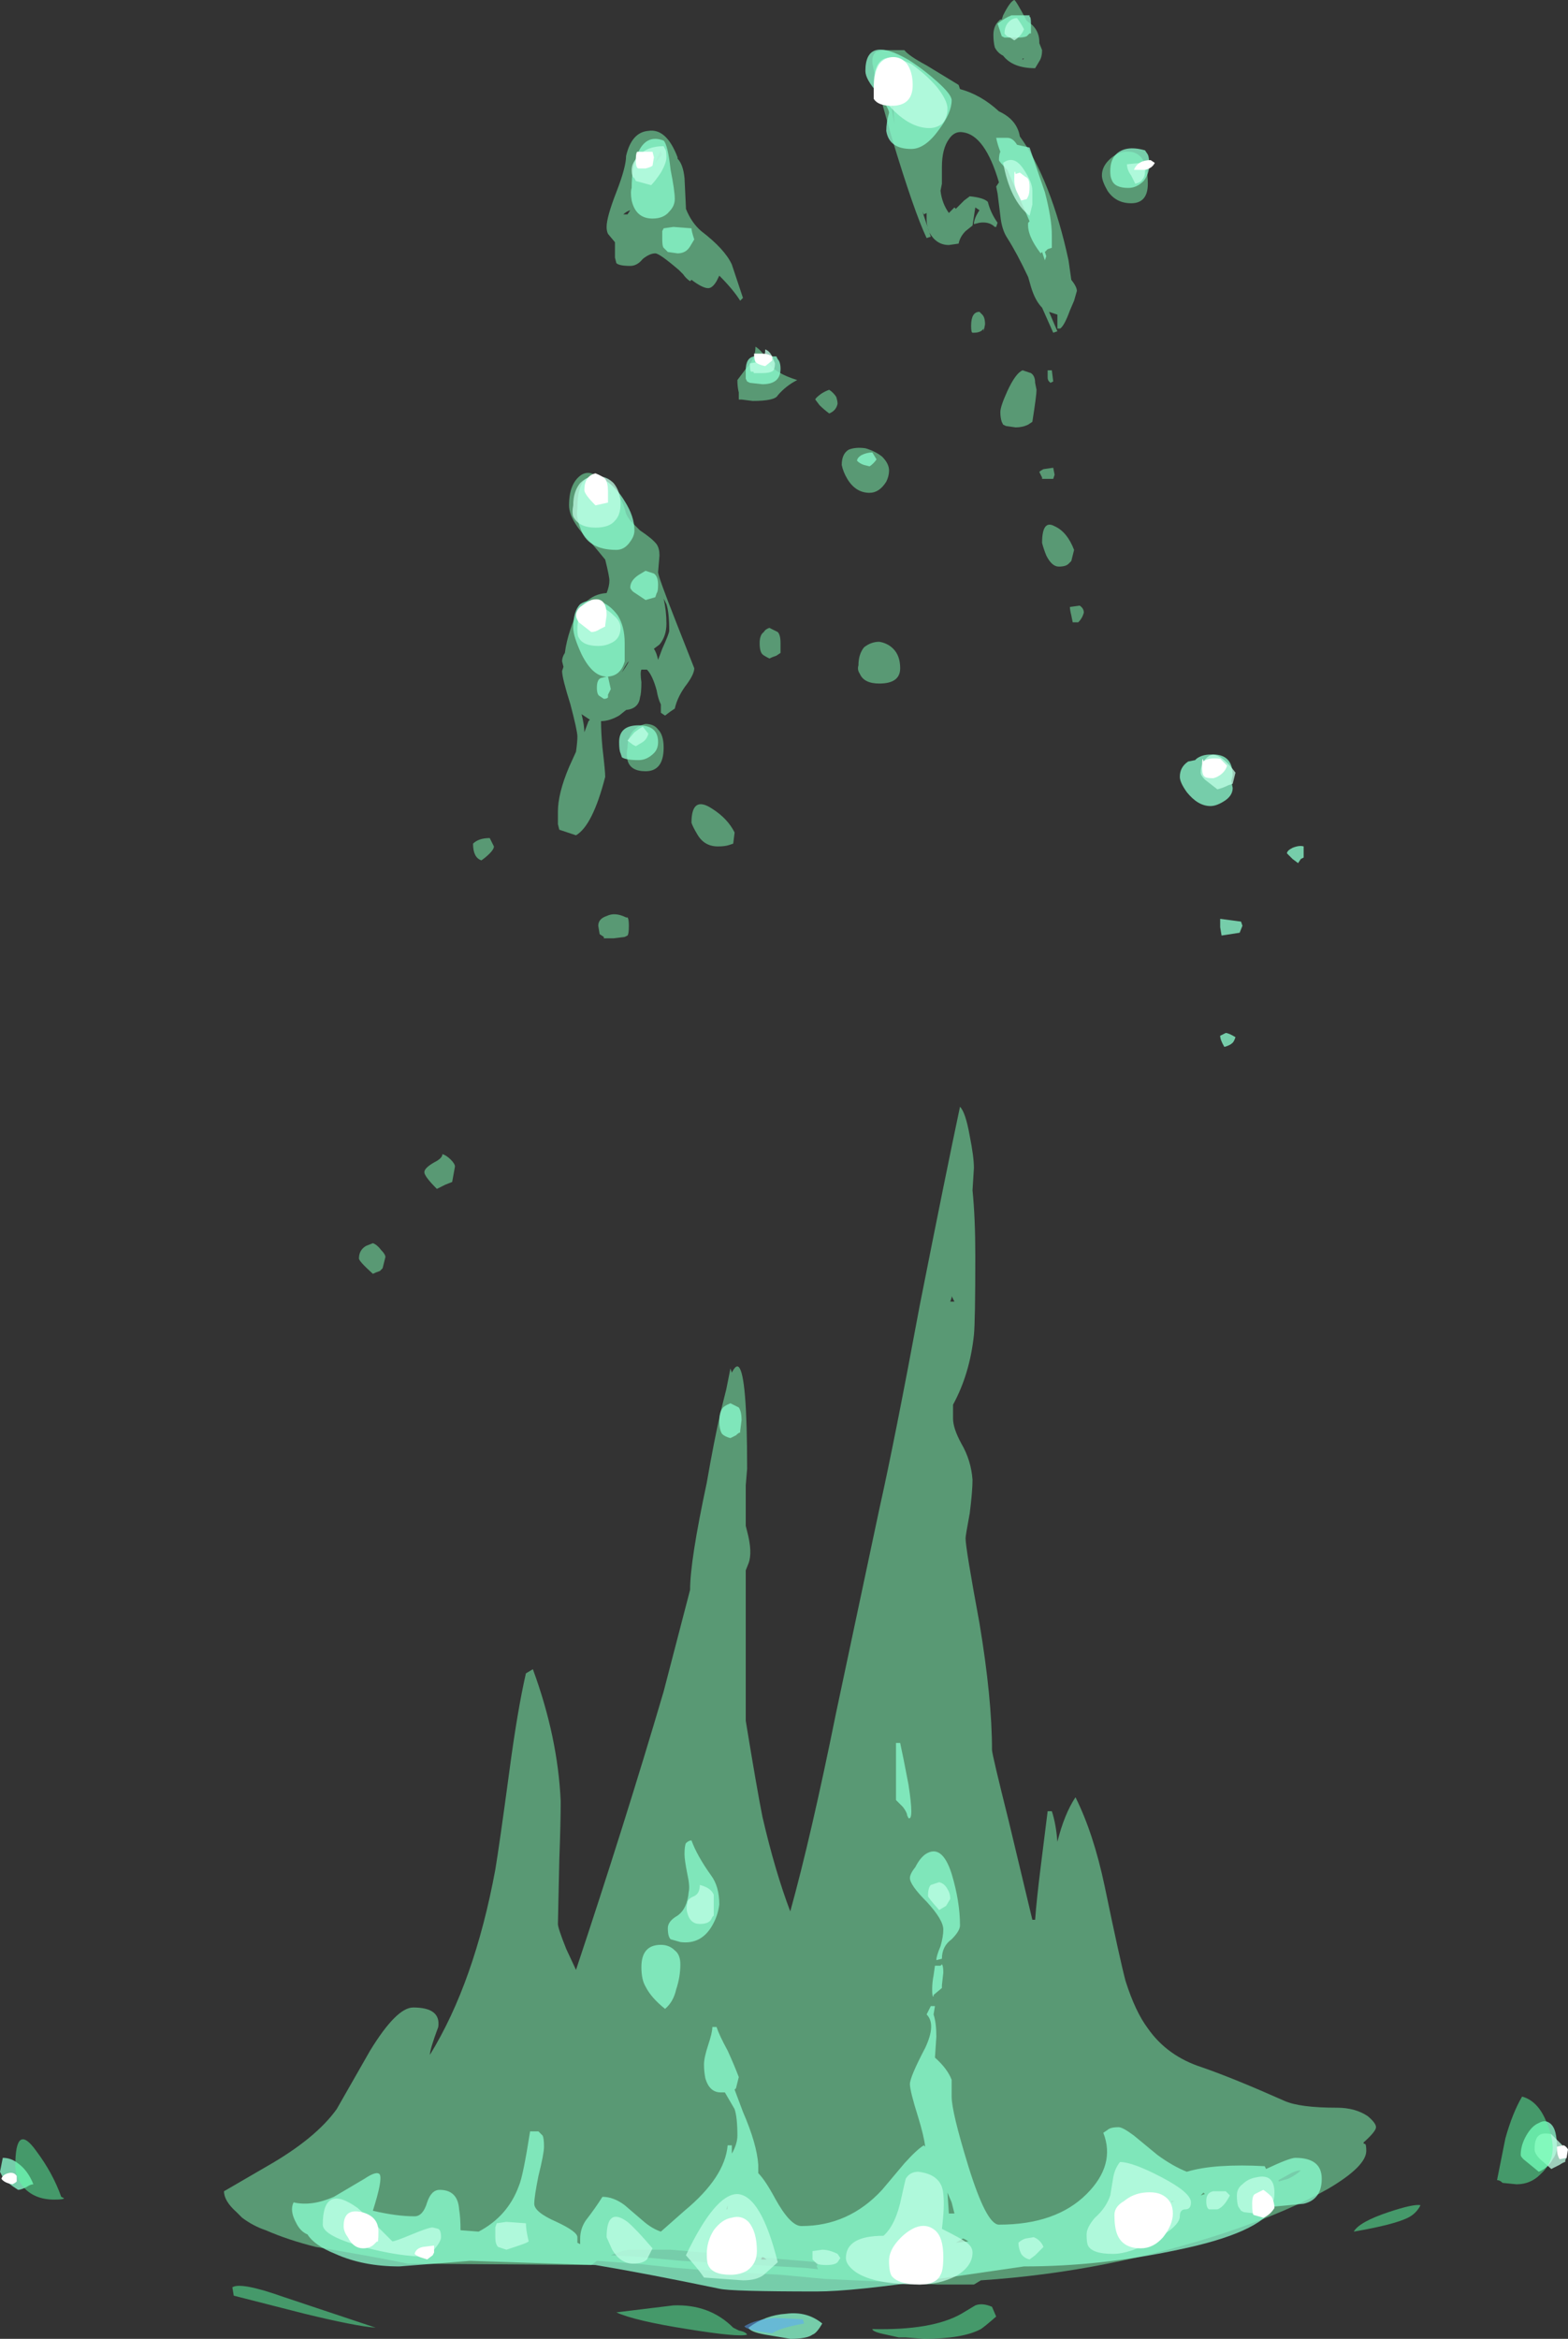 <?xml version="1.0" encoding="UTF-8" standalone="no"?>
<svg xmlns:ffdec="https://www.free-decompiler.com/flash" xmlns:xlink="http://www.w3.org/1999/xlink" ffdec:objectType="shape" height="84.0px" width="56.35px" xmlns="http://www.w3.org/2000/svg">
  <rect width="100%" height="100%" fill="#333333" stroke="none"/>
  <g transform="matrix(1.0, 0.0, 0.0, 1.0, 22.85, 76.4)">
    <path d="M14.5 -74.85 L14.6 -74.6 Q14.6 -74.35 14.5 -74.2 L14.35 -73.95 Q13.55 -73.95 13.2 -74.4 13.0 -74.5 12.9 -74.7 12.85 -74.9 12.85 -75.15 12.85 -75.5 13.1 -75.7 L13.15 -75.7 13.2 -75.85 Q13.45 -76.35 13.6 -76.4 13.65 -76.4 14.05 -75.65 L14.25 -75.5 Q14.5 -75.25 14.5 -74.9 L14.5 -74.85 M13.9 -74.3 L13.9 -74.25 13.95 -74.3 13.9 -74.3 M11.65 -73.2 Q12.4 -73.0 13.05 -72.4 13.7 -72.1 13.8 -71.5 14.35 -70.75 14.8 -69.6 15.25 -68.45 15.55 -67.05 L15.65 -66.35 Q15.85 -66.1 15.85 -65.95 L15.75 -65.6 15.6 -65.25 Q15.4 -64.7 15.25 -64.6 L15.15 -64.6 15.15 -65.1 14.85 -65.2 15.15 -64.5 15.0 -64.45 14.6 -65.35 Q14.35 -65.6 14.2 -66.1 L14.1 -66.45 Q13.7 -67.3 13.35 -67.85 13.15 -68.15 13.1 -68.65 L13.0 -69.45 12.95 -69.7 13.05 -69.85 Q12.55 -71.55 11.75 -71.65 11.45 -71.7 11.25 -71.4 11.0 -71.05 11.0 -70.4 L11.0 -69.8 10.95 -69.55 Q11.0 -69.1 11.25 -68.75 L11.45 -68.95 11.5 -68.9 11.8 -69.2 12.0 -69.35 Q12.5 -69.3 12.65 -69.15 12.75 -68.75 13.0 -68.4 L12.95 -68.25 12.9 -68.25 Q12.7 -68.45 12.35 -68.4 L12.15 -68.35 Q12.15 -68.55 12.35 -68.85 L12.2 -68.95 12.1 -68.3 11.85 -68.1 Q11.65 -67.9 11.6 -67.65 L11.25 -67.6 Q10.8 -67.6 10.55 -68.05 10.45 -68.3 10.45 -68.5 L10.45 -68.75 10.35 -68.7 10.3 -68.8 10.6 -67.9 10.45 -67.85 Q10.0 -68.8 9.2 -71.45 8.5 -73.9 8.5 -74.2 8.5 -74.45 8.65 -74.55 L8.9 -74.6 9.65 -74.6 Q9.8 -74.4 10.45 -74.05 L11.6 -73.35 11.65 -73.2 M1.5 -70.7 Q1.7 -70.5 1.75 -70.0 L1.8 -68.95 1.8 -68.9 Q2.0 -68.4 2.35 -68.1 3.2 -67.45 3.45 -66.9 L3.85 -65.7 3.75 -65.6 Q3.5 -66.0 3.0 -66.5 L2.9 -66.3 Q2.75 -66.05 2.6 -66.05 2.4 -66.05 2.0 -66.35 L1.95 -66.3 Q1.8 -66.4 1.7 -66.55 L1.55 -66.7 Q0.85 -67.3 0.7 -67.3 0.5 -67.3 0.25 -67.1 0.05 -66.85 -0.2 -66.85 -0.6 -66.85 -0.7 -66.95 L-0.75 -67.15 -0.75 -67.7 -1.0 -68.0 Q-1.05 -68.1 -1.05 -68.25 -1.05 -68.6 -0.7 -69.5 -0.35 -70.4 -0.35 -70.8 -0.15 -71.65 0.45 -71.7 1.1 -71.8 1.5 -70.75 L1.5 -70.7 M0.9 -71.0 L0.8 -70.8 Q0.75 -70.7 0.7 -70.55 L0.95 -70.85 Q0.9 -70.9 0.9 -71.0 M9.25 -73.2 L9.2 -73.05 Q9.2 -72.9 9.2 -72.65 9.2 -72.4 9.3 -71.95 9.25 -72.3 9.25 -72.7 L9.25 -73.2 M4.2 -62.0 L3.8 -62.05 3.7 -62.05 3.7 -62.3 Q3.65 -62.5 3.65 -62.75 L3.95 -63.15 Q4.3 -63.5 4.3 -63.95 4.55 -63.8 4.8 -63.35 5.0 -63.0 5.8 -62.75 5.4 -62.55 5.1 -62.2 5.0 -62.0 4.2 -62.0 M0.75 -56.85 Q0.85 -56.7 0.85 -56.45 L0.8 -55.85 Q0.8 -55.7 1.45 -54.05 L2.1 -52.4 Q2.1 -52.2 1.85 -51.85 1.5 -51.4 1.4 -50.95 L1.25 -50.85 1.05 -50.7 0.9 -50.8 0.9 -51.1 Q0.8 -51.3 0.75 -51.6 0.6 -52.15 0.4 -52.35 L0.2 -52.35 Q0.15 -52.25 0.2 -51.9 0.2 -51.5 0.15 -51.35 0.1 -50.95 -0.35 -50.9 L-0.6 -50.7 Q-0.95 -50.5 -1.25 -50.5 -1.25 -50.1 -1.2 -49.55 -1.1 -48.7 -1.1 -48.5 -1.55 -46.75 -2.15 -46.4 L-2.75 -46.6 -2.8 -46.8 -2.8 -47.25 Q-2.8 -47.9 -2.4 -48.85 L-2.15 -49.4 Q-2.1 -49.75 -2.1 -49.95 -2.1 -50.15 -2.35 -51.1 -2.65 -52.05 -2.65 -52.3 L-2.6 -52.45 -2.65 -52.65 Q-2.65 -52.8 -2.55 -52.95 -2.5 -53.35 -2.35 -53.8 -1.95 -55.05 -1.05 -55.1 -0.95 -55.35 -0.95 -55.55 -0.95 -55.7 -1.1 -56.3 -1.3 -56.55 -1.6 -56.9 -2.4 -57.7 -2.4 -58.25 -2.4 -59.05 -1.95 -59.35 -1.6 -59.55 -1.25 -59.15 -1.1 -59.2 -0.85 -58.95 -0.5 -58.55 -0.35 -57.95 L-0.3 -57.85 -0.2 -57.7 0.15 -57.35 Q0.6 -57.05 0.75 -56.85 M8.25 -60.3 Q8.6 -60.2 8.85 -60.0 9.1 -59.75 9.1 -59.5 9.1 -59.3 9.0 -59.1 8.75 -58.7 8.4 -58.7 7.9 -58.7 7.6 -59.2 7.45 -59.45 7.4 -59.7 7.4 -60.1 7.65 -60.25 7.9 -60.35 8.25 -60.3 M7.2 -62.15 Q7.25 -62.0 7.25 -61.9 7.2 -61.65 6.95 -61.55 6.75 -61.7 6.6 -61.85 L6.45 -62.05 Q6.45 -62.1 6.65 -62.25 6.8 -62.35 6.95 -62.4 7.1 -62.3 7.2 -62.15 M17.8 -69.1 Q17.25 -69.1 16.95 -69.55 16.75 -69.9 16.75 -70.1 16.75 -70.4 17.0 -70.65 17.25 -70.9 17.55 -70.95 18.4 -71.05 18.4 -69.8 18.4 -69.1 17.8 -69.1 M12.35 -65.2 L12.45 -65.1 Q12.55 -65.0 12.55 -64.75 L12.5 -64.5 12.5 -64.6 Q12.4 -64.45 12.15 -64.45 L12.1 -64.45 Q12.05 -64.45 12.05 -64.7 12.05 -65.2 12.35 -65.2 M14.95 -63.1 L15.0 -62.7 14.9 -62.65 14.85 -62.7 Q14.8 -62.75 14.8 -62.85 L14.8 -63.1 14.95 -63.1 M14.35 -62.65 L14.4 -62.4 Q14.4 -62.2 14.25 -61.25 L14.1 -61.15 Q13.9 -61.05 13.65 -61.05 L13.3 -61.1 13.2 -61.15 13.15 -61.25 Q13.1 -61.4 13.1 -61.6 13.1 -61.8 13.35 -62.35 13.65 -63.0 13.9 -63.1 L14.2 -63.0 Q14.35 -62.9 14.35 -62.65 M15.0 -59.2 L14.6 -59.2 14.6 -59.25 14.5 -59.45 Q14.55 -59.5 14.65 -59.55 L15.0 -59.6 15.05 -59.35 15.0 -59.2 M15.75 -56.65 L15.65 -56.25 15.55 -56.15 Q15.45 -56.05 15.2 -56.05 14.95 -56.05 14.75 -56.45 14.65 -56.7 14.6 -56.9 14.6 -57.75 15.05 -57.5 15.5 -57.3 15.75 -56.65 M15.65 -54.3 Q15.6 -54.5 15.6 -54.6 L15.95 -54.65 Q16.1 -54.55 16.1 -54.4 16.05 -54.2 15.9 -54.05 L15.7 -54.05 15.65 -54.3 M8.75 -51.85 Q8.2 -51.85 8.05 -52.2 7.95 -52.35 8.0 -52.5 8.0 -52.9 8.2 -53.15 8.45 -53.35 8.75 -53.35 9.05 -53.3 9.25 -53.1 9.5 -52.85 9.5 -52.4 9.5 -51.85 8.75 -51.85 M4.6 -53.7 Q4.65 -53.8 4.8 -53.85 L5.1 -53.7 Q5.2 -53.6 5.2 -53.3 L5.2 -52.95 5.05 -52.85 Q4.9 -52.8 4.8 -52.75 4.6 -52.85 4.55 -52.9 4.45 -53.0 4.45 -53.3 4.45 -53.6 4.6 -53.7 M0.85 -53.25 L0.65 -53.1 Q0.75 -52.95 0.8 -52.7 L0.95 -53.1 Q1.2 -53.65 1.2 -53.75 1.2 -54.4 1.1 -54.7 L1.0 -54.9 Q1.1 -54.45 1.1 -54.0 1.1 -53.55 0.85 -53.25 M0.8 -50.2 Q1.0 -50.0 1.0 -49.55 1.0 -48.7 0.35 -48.7 -0.2 -48.7 -0.3 -49.1 -0.35 -49.3 -0.3 -49.55 -0.3 -49.9 -0.1 -50.15 0.1 -50.35 0.35 -50.4 0.65 -50.4 0.8 -50.2 M3.5 -46.1 L3.35 -46.05 Q3.2 -46.0 2.95 -46.0 2.45 -46.0 2.2 -46.45 2.05 -46.7 2.0 -46.85 2.0 -47.85 2.75 -47.35 3.3 -47.0 3.55 -46.5 L3.5 -46.1 M11.35 -29.85 L11.35 -29.8 11.3 -29.65 11.45 -29.65 11.35 -29.85 M12.0 -35.6 Q12.15 -34.85 12.15 -34.45 L12.1 -33.65 Q12.2 -32.65 12.2 -31.3 12.2 -28.95 12.15 -28.45 12.0 -27.05 11.4 -25.95 L11.4 -25.45 Q11.4 -25.1 11.7 -24.55 12.05 -23.95 12.1 -23.25 12.1 -22.85 12.0 -22.05 11.85 -21.25 11.85 -21.15 11.85 -20.8 12.35 -18.1 12.8 -15.4 12.8 -13.55 12.8 -13.4 13.4 -11.0 L14.25 -7.45 14.35 -7.45 Q14.4 -8.15 14.55 -9.35 L14.8 -11.35 14.95 -11.35 Q15.1 -10.9 15.15 -10.25 15.4 -11.25 15.8 -11.85 16.45 -10.55 16.85 -8.65 17.4 -6.0 17.6 -5.25 17.95 -4.15 18.4 -3.55 19.1 -2.55 20.35 -2.15 21.5 -1.75 23.3 -0.95 23.85 -0.7 25.2 -0.7 25.85 -0.7 26.3 -0.4 26.6 -0.15 26.6 0.0 26.6 0.15 26.15 0.55 26.15 0.6 26.2 0.6 26.25 0.6 26.25 0.85 26.25 1.4 24.9 2.2 23.5 3.0 21.3 3.75 16.95 5.2 12.4 5.5 L12.15 5.65 10.85 5.65 9.7 5.6 8.95 5.55 6.8 5.45 5.2 5.3 3.3 5.2 1.4 5.05 0.0 4.9 -1.4 4.8 -1.6 4.95 -8.2 4.9 Q-9.4 4.65 -11.5 4.3 -12.5 4.05 -13.3 3.7 -13.75 3.55 -14.15 3.25 L-14.35 3.05 Q-14.8 2.65 -14.8 2.3 L-13.25 1.4 Q-11.5 0.4 -10.75 -0.65 L-9.55 -2.75 Q-8.6 -4.3 -8.0 -4.3 -7.0 -4.3 -7.1 -3.6 -7.4 -2.8 -7.4 -2.6 -5.8 -5.2 -5.05 -9.25 -4.9 -10.15 -4.55 -12.75 -4.25 -15.0 -3.95 -16.3 L-3.7 -16.45 Q-2.8 -14.0 -2.7 -11.7 -2.7 -10.95 -2.75 -9.6 L-2.8 -7.3 Q-2.8 -7.15 -2.5 -6.4 L-2.15 -5.65 Q-0.4 -10.9 1.0 -15.65 L1.95 -19.3 Q1.95 -20.35 2.55 -23.15 2.8 -24.6 3.05 -25.7 L3.25 -26.5 3.4 -27.25 3.45 -27.1 Q3.6 -27.4 3.7 -27.3 4.0 -27.0 4.0 -23.65 L3.95 -23.05 3.95 -21.6 4.0 -21.4 Q4.2 -20.65 4.05 -20.25 L3.95 -20.0 3.95 -14.6 Q4.35 -12.15 4.55 -11.15 5.0 -9.2 5.55 -7.75 6.3 -10.45 7.2 -14.9 L8.75 -22.2 Q9.3 -24.65 10.2 -29.5 11.15 -34.3 11.65 -36.65 11.85 -36.45 12.0 -35.6 M23.55 1.65 L23.1 1.9 23.1 1.95 23.45 1.85 Q23.75 1.7 23.9 1.55 23.75 1.55 23.55 1.65 M6.5 5.0 L6.55 4.85 1.25 4.4 -0.25 4.4 Q-0.55 4.45 -0.9 4.6 L0.05 4.65 1.65 4.8 6.05 5.05 6.55 5.1 6.5 5.0 M-0.2 -68.85 Q-0.35 -68.8 -0.45 -68.7 L-0.3 -68.7 -0.2 -68.85 M-0.7 -67.8 L-0.7 -67.8 M-1.1 -58.4 L-1.1 -58.4 M-0.9 -58.35 L-0.9 -58.35 M-0.9 -58.7 L-0.95 -58.7 -0.9 -58.65 -0.9 -58.7 M-1.2 -54.8 L-1.25 -54.8 -1.3 -54.65 -1.2 -54.8 M-0.3 -52.6 Q-0.4 -52.45 -0.5 -52.25 -0.35 -52.45 -0.25 -52.65 L-0.3 -52.6 M-1.95 -50.75 Q-1.85 -50.35 -1.85 -50.1 L-1.7 -50.5 -1.65 -50.55 -1.95 -50.75 M-5.1 -46.0 Q-5.1 -45.9 -5.25 -45.75 -5.4 -45.6 -5.55 -45.5 -5.85 -45.6 -5.85 -46.1 -5.65 -46.3 -5.25 -46.3 L-5.1 -46.0 M-0.3 -43.45 Q-0.25 -43.4 -0.25 -43.15 -0.25 -42.85 -0.3 -42.8 L-0.4 -42.75 -0.8 -42.7 -1.15 -42.7 -1.15 -42.75 -1.3 -42.85 -1.35 -43.15 Q-1.35 -43.4 -1.05 -43.5 -0.75 -43.65 -0.35 -43.45 L-0.3 -43.45 M-6.95 -34.95 Q-6.8 -34.9 -6.65 -34.75 -6.5 -34.6 -6.5 -34.5 L-6.6 -33.95 -6.85 -33.85 -7.15 -33.7 Q-7.6 -34.15 -7.6 -34.3 -7.6 -34.45 -7.25 -34.65 -6.95 -34.8 -6.95 -34.95 M-9.15 -31.5 Q-9.0 -31.35 -9.0 -31.25 L-9.1 -30.85 -9.2 -30.75 Q-9.35 -30.7 -9.45 -30.65 -9.95 -31.1 -9.95 -31.2 -9.95 -31.5 -9.7 -31.65 L-9.45 -31.75 Q-9.3 -31.7 -9.15 -31.5" fill="#7fffb6" fill-opacity="0.502" fill-rule="evenodd" stroke="none"/>
    <path d="M14.15 -75.8 Q14.2 -75.8 14.2 -75.55 L14.2 -75.2 14.15 -75.2 14.05 -75.1 Q13.95 -75.05 13.7 -75.05 L13.25 -75.05 13.15 -75.1 13.0 -75.55 Q13.25 -75.75 13.5 -75.85 L14.15 -75.85 14.15 -75.8 M13.35 -71.45 Q13.55 -71.45 13.7 -71.2 L14.15 -71.1 14.7 -69.5 Q14.95 -68.55 14.95 -67.95 L14.95 -67.5 14.8 -67.45 14.7 -67.35 14.75 -67.2 14.7 -67.05 14.6 -67.35 14.55 -67.3 Q14.05 -67.95 14.1 -68.4 L14.15 -68.45 13.85 -69.15 13.35 -70.3 Q13.05 -70.6 13.05 -70.65 13.05 -70.85 13.1 -70.95 13.0 -71.2 12.95 -71.45 L13.35 -71.45 M18.4 -70.85 Q18.45 -70.75 18.45 -70.5 18.45 -70.15 18.25 -69.9 18.0 -69.65 17.7 -69.65 17.2 -69.65 17.1 -69.95 17.05 -70.05 17.05 -70.25 17.05 -70.65 17.25 -70.85 17.6 -71.2 18.3 -71.0 L18.4 -70.85 M1.0 -71.35 Q1.15 -71.2 1.25 -70.3 1.4 -69.55 1.4 -69.25 1.4 -69.0 1.2 -68.8 1.0 -68.55 0.6 -68.55 0.0 -68.55 -0.15 -69.2 -0.2 -69.5 -0.15 -69.65 -0.15 -70.35 0.05 -70.85 0.35 -71.6 1.0 -71.35 M9.0 -71.7 Q9.0 -72.0 9.1 -72.35 9.1 -72.5 8.7 -73.05 8.25 -73.55 8.25 -73.85 8.25 -75.15 9.8 -74.25 10.35 -73.9 10.85 -73.45 11.35 -73.0 11.35 -72.8 11.35 -72.35 10.9 -71.75 10.4 -71.05 9.9 -71.05 9.1 -71.05 9.0 -71.7 M1.1 -67.4 Q1.05 -67.45 1.0 -67.5 0.95 -67.55 0.95 -67.8 L0.95 -68.1 1.0 -68.2 1.35 -68.25 2.0 -68.2 Q2.0 -68.1 2.1 -67.8 L1.95 -67.55 Q1.8 -67.3 1.5 -67.3 L1.15 -67.35 1.1 -67.4 M5.1 -63.5 Q5.2 -63.4 5.2 -63.15 5.2 -62.6 4.55 -62.6 L4.1 -62.65 4.0 -62.7 3.95 -62.8 Q3.95 -62.85 3.95 -63.1 3.95 -63.55 4.25 -63.6 L5.05 -63.6 5.1 -63.5 M8.65 -59.9 Q8.55 -59.75 8.4 -59.65 L8.2 -59.7 Q8.05 -59.75 7.95 -59.85 7.95 -59.95 8.1 -60.05 8.3 -60.15 8.5 -60.15 L8.65 -59.9 M24.0 -45.6 L23.9 -45.55 23.8 -45.4 23.6 -45.55 Q23.45 -45.7 23.4 -45.75 23.4 -45.85 23.6 -45.95 23.85 -46.05 24.0 -46.0 L24.0 -45.6 M21.4 -48.35 L21.45 -48.1 Q21.45 -47.8 21.1 -47.6 20.85 -47.45 20.65 -47.45 20.2 -47.45 19.8 -47.95 19.55 -48.3 19.55 -48.5 19.55 -48.85 19.85 -49.05 L20.1 -49.1 20.15 -49.15 Q20.35 -49.3 20.65 -49.3 21.45 -49.35 21.45 -48.55 L21.4 -48.35 M21.8 -43.15 L21.7 -42.9 21.05 -42.8 21.0 -43.1 21.0 -43.4 21.75 -43.3 21.8 -43.15 M0.35 -54.85 L-0.1 -55.15 Q-0.2 -55.25 -0.2 -55.3 -0.2 -55.55 0.1 -55.75 L0.35 -55.9 0.65 -55.8 Q0.8 -55.7 0.8 -55.4 0.8 -55.15 0.75 -55.1 L0.7 -54.95 0.35 -54.85 M0.8 -49.75 Q0.8 -49.5 0.65 -49.35 0.4 -49.1 0.1 -49.1 -0.35 -49.1 -0.5 -49.2 L-0.55 -49.35 Q-0.6 -49.45 -0.6 -49.75 -0.6 -50.35 0.1 -50.35 0.8 -50.35 0.8 -49.75 M21.45 -38.95 Q21.35 -38.85 21.15 -38.8 21.0 -39.05 21.0 -39.2 L21.2 -39.3 Q21.3 -39.3 21.55 -39.15 21.5 -39.0 21.45 -38.95 M3.4 -26.0 Q3.6 -25.9 3.7 -25.85 3.8 -25.7 3.8 -25.4 L3.75 -25.0 3.75 -24.95 Q3.7 -24.95 3.6 -24.85 3.5 -24.8 3.4 -24.75 3.2 -24.8 3.1 -24.9 3.0 -25.05 3.0 -25.35 3.0 -25.65 3.1 -25.8 3.15 -25.9 3.4 -26.0 M9.8 -12.3 Q9.9 -11.65 9.9 -11.35 9.9 -11.05 9.8 -11.1 L9.75 -11.2 Q9.75 -11.3 9.6 -11.5 L9.35 -11.75 9.35 -13.8 9.5 -13.8 Q9.6 -13.35 9.8 -12.3 M11.35 -9.1 Q11.65 -8.1 11.65 -7.25 11.65 -7.05 11.35 -6.75 11.0 -6.5 11.0 -6.05 L10.8 -6.0 Q10.8 -6.15 10.95 -6.5 11.05 -6.85 11.05 -7.1 11.05 -7.45 10.45 -8.1 9.85 -8.7 9.85 -8.95 9.85 -9.1 10.05 -9.35 10.2 -9.65 10.4 -9.8 11.0 -10.2 11.35 -9.1 M1.9 -8.45 Q1.95 -8.65 1.85 -9.1 1.75 -9.6 1.75 -9.8 1.75 -10.1 1.8 -10.2 1.9 -10.3 2.0 -10.3 2.2 -9.75 2.7 -9.05 3.0 -8.65 3.0 -8.0 2.95 -7.6 2.75 -7.25 2.35 -6.55 1.6 -6.65 L1.25 -6.75 Q1.15 -6.85 1.15 -7.15 1.15 -7.4 1.5 -7.6 1.85 -7.85 1.9 -8.45 M0.35 -5.05 Q0.2 -5.3 0.2 -5.75 0.2 -6.55 0.9 -6.55 1.2 -6.55 1.4 -6.35 1.6 -6.2 1.6 -5.85 1.6 -5.4 1.45 -4.95 1.35 -4.5 1.05 -4.25 0.55 -4.65 0.35 -5.05 M2.45 -2.25 Q2.45 -2.5 2.6 -2.95 2.75 -3.4 2.75 -3.6 L2.9 -3.6 Q3.0 -3.3 3.3 -2.75 3.55 -2.2 3.7 -1.8 L3.6 -1.4 3.55 -1.35 3.85 -0.55 Q4.35 0.6 4.4 1.35 L4.4 1.65 Q4.65 1.9 5.0 2.55 5.55 3.55 5.95 3.55 7.65 3.55 8.85 2.25 L9.65 1.3 Q10.1 0.8 10.35 0.65 L10.4 0.7 Q10.35 0.3 10.15 -0.35 9.85 -1.3 9.85 -1.55 9.85 -1.8 10.4 -2.85 10.8 -3.7 10.45 -4.05 L10.6 -4.35 10.75 -4.35 10.7 -4.05 Q10.8 -3.75 10.8 -3.25 L10.75 -2.5 Q11.2 -2.1 11.35 -1.7 11.35 -1.6 11.35 -1.1 11.35 -0.55 11.95 1.4 12.6 3.5 13.05 3.5 15.1 3.5 16.2 2.4 17.25 1.35 16.8 0.2 L16.95 0.1 Q17.05 0.0 17.35 0.0 17.5 0.0 17.9 0.3 L18.75 1.0 Q19.3 1.4 19.8 1.6 20.3 1.45 21.0 1.4 21.75 1.35 22.6 1.4 L22.65 1.5 Q23.5 1.1 23.7 1.1 24.65 1.1 24.65 1.85 24.65 2.6 24.0 2.75 L22.95 2.85 Q22.4 3.8 19.5 4.4 16.7 5.0 13.95 5.0 L10.85 5.45 Q7.8 5.9 6.5 5.9 3.4 5.9 3.0 5.8 0.35 5.25 -1.45 4.95 L-5.95 4.8 -8.5 5.0 Q-9.8 5.0 -10.8 4.55 -11.55 4.25 -11.8 3.85 -12.05 3.75 -12.2 3.45 -12.45 3.0 -12.3 2.7 -11.65 2.85 -10.85 2.5 L-9.75 1.85 Q-9.3 1.55 -9.2 1.7 -9.1 1.9 -9.45 3.0 -8.6 3.2 -7.95 3.2 -7.65 3.2 -7.5 2.7 -7.35 2.25 -7.05 2.25 -6.4 2.25 -6.35 2.95 -6.3 3.25 -6.3 3.7 L-5.65 3.75 Q-4.6 3.2 -4.2 2.1 -4.05 1.75 -3.8 0.15 L-3.5 0.15 -3.35 0.3 Q-3.3 0.4 -3.3 0.7 -3.3 0.95 -3.5 1.75 -3.65 2.5 -3.65 2.75 -3.65 3.05 -2.85 3.4 -2.1 3.75 -2.1 3.95 L-2.1 4.15 -2.0 4.2 -2.0 4.0 Q-2.0 3.65 -1.8 3.35 -1.45 2.9 -1.2 2.5 -0.8 2.5 -0.4 2.8 L0.3 3.4 Q0.6 3.65 0.9 3.75 L1.75 3.0 Q3.2 1.8 3.3 0.65 L3.45 0.65 3.45 0.95 Q3.65 0.6 3.65 0.3 3.65 -0.35 3.55 -0.65 L3.2 -1.25 3.05 -1.25 Q2.65 -1.25 2.5 -1.75 2.45 -2.0 2.45 -2.25 M10.95 -5.8 L11.0 -5.85 Q11.05 -5.8 11.05 -5.55 L11.0 -5.1 11.0 -5.0 10.7 -4.75 10.7 -4.7 Q10.65 -4.65 10.65 -4.95 10.65 -5.2 10.7 -5.45 L10.75 -5.8 10.95 -5.8 M32.9 -0.1 Q33.1 0.1 33.1 0.7 33.1 0.95 32.95 1.15 32.8 1.45 32.45 1.6 L31.9 1.15 Q31.8 1.05 31.8 1.0 31.8 0.65 32.0 0.3 32.2 -0.05 32.45 -0.15 32.7 -0.3 32.9 -0.1 M20.3 2.45 L20.45 2.4 20.4 2.35 20.3 2.45 M19.25 2.7 L19.35 2.65 19.25 2.65 19.25 2.7 M11.75 4.0 L11.5 4.15 11.95 4.1 Q11.8 4.0 11.75 4.0 M11.45 3.1 L11.35 2.7 11.2 2.35 11.25 3.1 11.45 3.1 M3.3 2.95 L3.3 2.8 3.25 2.95 3.3 2.95 M0.0 4.4 L0.0 4.4 M4.5 4.75 L4.7 4.75 4.55 4.65 4.5 4.75 M4.65 7.45 Q4.1 7.35 4.05 7.2 4.65 6.75 5.4 6.7 6.15 6.6 6.7 7.05 6.5 7.4 6.35 7.45 6.15 7.6 5.55 7.6 L4.65 7.45 M-0.2 -56.95 Q-0.4 -56.65 -0.7 -56.65 -1.75 -56.65 -2.0 -57.45 -2.15 -57.8 -2.1 -58.15 -2.1 -58.95 -1.8 -59.2 -1.5 -59.4 -1.1 -59.15 -0.7 -58.9 -0.4 -58.4 -0.05 -57.85 -0.05 -57.35 -0.05 -57.15 -0.2 -56.95 M-0.4 -53.3 Q-0.4 -52.85 -0.4 -52.65 -0.55 -52.1 -1.05 -52.1 L-1.0 -52.1 -0.9 -51.65 -1.0 -51.45 -1.0 -51.35 Q-1.05 -51.3 -1.15 -51.3 L-1.3 -51.4 Q-1.4 -51.45 -1.4 -51.7 -1.4 -52.0 -1.25 -52.05 L-1.05 -52.1 Q-1.55 -52.1 -1.95 -52.9 -2.25 -53.55 -2.25 -53.85 -2.25 -54.45 -2.0 -54.7 -1.7 -54.9 -1.3 -54.8 -0.95 -54.7 -0.65 -54.3 -0.4 -53.9 -0.4 -53.3 M-21.9 2.15 Q-22.1 2.25 -22.2 2.25 -22.6 2.0 -22.75 1.8 L-22.85 1.6 -22.75 1.1 Q-22.45 1.1 -22.2 1.3 -21.85 1.55 -21.65 2.05 -21.75 2.05 -21.9 2.15" fill="#8cffd1" fill-opacity="0.753" fill-rule="evenodd" stroke="none"/>
    <path d="M13.95 -75.35 Q13.85 -75.1 13.6 -74.95 L13.45 -75.05 Q13.3 -75.1 13.25 -75.2 13.25 -75.4 13.35 -75.55 13.5 -75.75 13.7 -75.75 13.85 -75.55 13.95 -75.35 M1.05 -71.05 Q1.1 -71.0 1.1 -70.75 1.1 -70.55 0.9 -70.2 0.7 -69.9 0.55 -69.75 L0.0 -69.9 -0.05 -70.0 Q-0.15 -70.05 -0.15 -70.3 -0.15 -70.55 0.1 -70.8 0.4 -71.15 1.0 -71.15 L1.05 -71.05 M11.0 -71.95 Q10.8 -71.8 10.55 -71.8 9.85 -71.8 9.15 -72.55 8.55 -73.2 8.55 -73.35 8.55 -74.15 8.95 -74.3 9.3 -74.4 9.9 -74.1 10.4 -73.75 10.8 -73.3 11.2 -72.8 11.2 -72.5 11.2 -72.15 11.0 -71.95 M5.0 -63.35 Q5.0 -63.2 4.95 -63.1 4.85 -63.0 4.55 -63.0 L4.25 -63.0 Q4.2 -63.05 4.25 -63.05 L4.15 -63.05 Q4.1 -63.05 4.1 -63.35 L4.4 -63.4 Q4.65 -63.45 4.65 -63.85 4.8 -63.8 4.9 -63.6 L5.0 -63.35 M18.2 -69.95 Q18.15 -69.85 17.95 -69.8 L17.8 -70.1 Q17.65 -70.3 17.65 -70.5 L18.15 -70.55 Q18.3 -70.4 18.3 -70.25 18.3 -70.05 18.2 -69.95 M14.25 -69.05 L14.15 -68.65 Q13.45 -69.2 13.2 -70.55 13.6 -70.85 13.95 -70.3 14.25 -69.85 14.25 -69.55 L14.25 -69.05 M21.45 -48.25 L21.3 -48.2 Q21.1 -48.1 20.9 -48.05 L20.45 -48.4 Q20.3 -48.55 20.3 -48.65 20.3 -49.05 20.6 -49.25 20.95 -49.45 21.55 -48.65 L21.45 -48.25 M0.45 -50.05 Q0.4 -49.85 0.25 -49.75 L0.0 -49.6 -0.1 -49.65 -0.3 -49.8 -0.05 -50.1 Q0.15 -50.25 0.25 -50.3 L0.45 -50.05 M11.2 -8.55 Q11.3 -8.4 11.3 -8.2 L11.15 -7.95 10.9 -7.8 Q10.5 -8.25 10.5 -8.3 10.5 -8.6 10.6 -8.7 L10.9 -8.8 Q11.1 -8.75 11.2 -8.55 M2.8 -8.35 Q2.8 -8.3 2.8 -8.0 L2.8 -7.6 2.75 -7.55 2.7 -7.45 Q2.6 -7.3 2.3 -7.3 1.95 -7.3 1.85 -7.7 1.8 -7.85 1.85 -8.05 1.85 -8.2 2.1 -8.3 2.3 -8.4 2.3 -8.7 2.7 -8.6 2.8 -8.35 M33.45 0.8 L33.45 1.1 Q33.4 1.15 33.4 1.25 33.35 1.25 33.2 1.35 L32.9 1.5 32.5 1.15 Q32.3 0.95 32.3 0.8 32.3 0.55 32.35 0.45 32.45 0.15 32.9 0.25 L33.45 0.8 M21.6 2.45 Q21.6 2.2 21.8 2.05 22.0 1.85 22.3 1.8 22.95 1.65 22.95 2.35 22.95 3.1 22.25 3.1 L21.85 3.05 21.75 3.0 21.65 2.85 Q21.6 2.7 21.6 2.45 M20.6 2.95 Q20.5 2.9 20.5 2.65 20.5 2.35 20.75 2.3 L21.2 2.3 21.35 2.45 Q21.3 2.55 21.2 2.7 21.05 2.9 20.9 2.95 L20.6 2.95 M19.95 2.7 Q19.95 2.95 19.75 2.95 19.55 2.95 19.55 3.2 19.55 3.55 18.65 4.05 17.75 4.55 17.15 4.55 16.4 4.55 16.25 4.25 16.2 4.15 16.2 3.85 16.2 3.6 16.5 3.25 16.9 2.9 17.05 2.45 L17.15 1.85 Q17.2 1.5 17.4 1.25 17.85 1.25 18.9 1.8 19.95 2.35 19.95 2.7 M14.15 4.75 Q13.95 4.7 13.85 4.55 13.75 4.35 13.75 4.15 13.85 4.05 14.0 4.0 L14.3 3.95 Q14.55 4.05 14.65 4.3 L14.35 4.6 14.15 4.75 M12.1 4.5 Q12.1 5.0 11.5 5.35 10.9 5.65 10.2 5.65 8.55 5.65 7.9 5.2 7.55 4.95 7.55 4.7 7.55 3.9 8.9 3.9 9.35 3.5 9.55 2.5 9.65 2.05 9.7 1.85 9.85 1.6 10.15 1.6 11.0 1.7 11.05 2.4 11.1 2.85 11.0 3.65 11.7 4.0 11.9 4.15 12.1 4.3 12.1 4.5 M7.25 4.85 Q7.15 4.95 6.85 4.95 6.6 4.95 6.5 4.9 L6.35 4.75 6.35 4.45 6.7 4.4 Q6.95 4.4 7.25 4.55 L7.35 4.7 7.25 4.85 M0.4 4.75 Q0.25 4.9 -0.1 4.9 -0.55 4.9 -0.85 4.4 L-1.05 3.95 Q-1.05 2.85 -0.3 3.4 0.0 3.65 0.6 4.35 0.5 4.55 0.4 4.75 M4.6 5.3 Q4.35 5.5 3.85 5.5 L2.45 5.4 Q2.25 5.1 1.8 4.6 2.85 2.4 3.65 2.4 4.5 2.45 5.1 4.85 L4.6 5.3 M-0.75 -57.7 Q-0.95 -57.45 -1.45 -57.45 -2.05 -57.45 -2.25 -57.85 -2.3 -58.0 -2.25 -58.25 -2.25 -58.75 -2.0 -59.05 -1.75 -59.3 -1.4 -59.3 -1.05 -59.3 -0.8 -59.05 -0.55 -58.75 -0.55 -58.3 -0.55 -57.9 -0.75 -57.7 M-1.35 -53.2 Q-1.9 -53.2 -2.05 -53.5 -2.1 -53.55 -2.1 -53.8 -2.1 -54.75 -1.3 -54.6 -1.05 -54.55 -0.8 -54.3 -0.55 -54.1 -0.55 -53.85 -0.55 -53.45 -0.9 -53.3 -1.1 -53.2 -1.35 -53.2 M-4.65 3.4 L-3.95 3.45 Q-3.95 3.7 -3.85 4.1 -3.9 4.15 -4.2 4.25 L-4.65 4.4 -4.95 4.3 Q-5.05 4.2 -5.05 3.95 L-5.05 3.6 -5.0 3.45 -4.65 3.4 M-10.0 2.9 Q-9.65 3.2 -9.15 3.7 L-8.75 4.1 Q-8.65 4.1 -8.05 3.85 -7.45 3.6 -7.3 3.6 L-7.1 3.65 Q-7.0 3.7 -7.0 3.95 -7.0 4.1 -7.25 4.4 -7.45 4.65 -7.5 4.65 -8.5 4.65 -9.8 4.3 -11.25 3.9 -11.25 3.5 -11.25 2.0 -10.0 2.9" fill="#bfffe6" fill-opacity="0.753" fill-rule="evenodd" stroke="none"/>
    <path d="M0.65 -70.75 L0.6 -70.45 Q0.55 -70.4 0.35 -70.35 L0.1 -70.35 Q0.0 -70.35 0.0 -70.65 0.0 -70.9 0.05 -70.95 L0.6 -70.95 0.65 -70.75 M9.2 -72.6 Q8.7 -72.6 8.55 -72.85 8.55 -72.95 8.55 -73.2 8.55 -73.8 8.75 -74.1 8.95 -74.35 9.25 -74.35 9.55 -74.35 9.75 -74.1 9.95 -73.8 9.95 -73.35 9.95 -72.6 9.2 -72.6 M4.5 -63.7 Q4.75 -63.7 4.9 -63.6 L4.9 -63.45 4.65 -63.25 Q4.4 -63.3 4.3 -63.4 4.25 -63.5 4.25 -63.7 L4.5 -63.7 M18.65 -70.55 Q18.55 -70.35 18.3 -70.3 L17.9 -70.3 Q18.05 -70.65 18.5 -70.65 L18.65 -70.55 M14.0 -70.05 Q14.15 -70.0 14.15 -69.7 14.15 -69.45 14.1 -69.35 L14.05 -69.25 13.85 -69.2 13.7 -69.5 Q13.6 -69.7 13.6 -69.95 13.6 -70.4 13.65 -70.15 L13.8 -70.2 14.0 -70.05 M21.25 -48.9 Q21.2 -48.75 21.1 -48.65 20.95 -48.5 20.75 -48.45 20.5 -48.45 20.45 -48.5 20.35 -48.55 20.35 -48.85 20.35 -49.3 20.4 -49.05 20.55 -49.2 21.0 -49.15 L21.25 -48.9 M33.45 1.1 L33.2 1.15 Q33.1 1.0 33.1 0.7 L33.35 0.65 Q33.45 0.7 33.5 0.8 L33.45 1.1 M22.55 3.25 L22.2 3.15 Q22.15 3.1 22.15 2.75 22.15 2.45 22.25 2.4 L22.55 2.25 Q22.7 2.35 22.85 2.5 22.95 2.7 22.95 2.9 22.8 3.15 22.55 3.25 M19.3 3.1 Q19.3 3.5 18.95 3.95 18.6 4.35 18.15 4.35 17.5 4.35 17.3 3.85 17.2 3.6 17.2 3.15 17.2 2.85 17.55 2.65 17.85 2.4 18.25 2.35 18.7 2.3 18.95 2.45 19.3 2.65 19.3 3.1 M11.05 4.65 Q11.05 5.15 10.95 5.3 10.8 5.65 10.2 5.65 9.45 5.65 9.2 5.35 9.1 5.2 9.1 4.8 9.1 4.45 9.4 4.1 9.7 3.75 10.05 3.6 10.45 3.45 10.75 3.7 11.05 3.95 11.05 4.65 M4.0 5.15 Q3.75 5.3 3.4 5.3 2.75 5.3 2.6 4.95 2.55 4.85 2.55 4.55 2.55 4.1 2.8 3.7 3.1 3.3 3.45 3.25 3.8 3.15 4.05 3.4 4.35 3.75 4.35 4.45 4.35 4.9 4.0 5.15 M-1.1 -59.2 Q-1.0 -59.05 -1.0 -58.75 -1.0 -58.5 -1.0 -58.4 L-1.0 -58.35 -1.45 -58.25 Q-1.85 -58.65 -1.85 -58.8 -1.85 -59.3 -1.45 -59.4 -1.2 -59.3 -1.1 -59.2 M-2.05 -54.05 Q-2.15 -54.2 -2.15 -54.3 -2.15 -54.45 -2.0 -54.6 -1.8 -54.75 -1.6 -54.85 -1.05 -55.0 -1.05 -54.3 L-1.1 -53.95 -1.1 -53.9 -1.3 -53.8 Q-1.45 -53.7 -1.6 -53.7 L-2.05 -54.05 M-9.4 4.2 Q-9.55 4.35 -9.8 4.35 -10.15 4.35 -10.35 3.95 -10.5 3.75 -10.5 3.55 -10.5 2.9 -9.85 3.05 -9.25 3.2 -9.25 3.75 -9.25 4.2 -9.3 4.1 L-9.4 4.2 M-7.25 4.5 L-7.3 4.6 -7.5 4.75 -7.65 4.7 Q-7.85 4.65 -7.95 4.55 -7.9 4.35 -7.65 4.3 L-7.25 4.25 -7.25 4.5 M-22.25 1.75 Q-22.25 1.85 -22.25 1.95 -22.3 2.0 -22.4 2.05 -22.7 2.0 -22.8 1.85 -22.75 1.7 -22.55 1.65 -22.35 1.6 -22.25 1.75" fill="#ffffff" fill-rule="evenodd" stroke="none"/>
    <path d="M6.05 7.05 Q5.2 7.2 4.9 7.4 4.0 7.3 3.9 7.15 4.3 6.9 5.0 6.85 L6.0 6.9 6.05 7.05" fill="#59a5ff" fill-opacity="0.502" fill-rule="evenodd" stroke="none"/>
    <path d="M32.7 -0.25 Q32.95 0.3 32.95 0.75 32.95 1.3 32.5 1.7 32.15 2.05 31.65 2.05 L31.15 2.0 Q31.05 1.9 30.95 1.9 L31.25 0.4 Q31.5 -0.5 31.85 -1.1 32.4 -0.95 32.7 -0.25 M27.75 3.25 Q27.25 3.5 25.8 3.75 26.0 3.4 27.05 3.05 27.95 2.75 28.2 2.8 28.05 3.1 27.75 3.25 M12.95 6.8 Q12.55 7.15 12.4 7.25 11.75 7.6 10.35 7.6 L9.7 7.55 9.45 7.55 9.0 7.45 Q8.5 7.35 8.5 7.25 10.65 7.3 11.7 6.7 L12.2 6.4 Q12.45 6.3 12.8 6.45 L12.95 6.8 M3.7 7.3 Q3.95 7.35 4.0 7.45 3.7 7.55 1.85 7.25 -0.05 6.95 -0.7 6.65 L1.35 6.4 Q2.65 6.35 3.5 7.2 L3.7 7.3 M-14.45 6.05 L-14.5 5.75 Q-14.2 5.55 -12.65 6.1 L-9.35 7.2 Q-10.05 7.15 -11.9 6.7 L-14.45 6.05 M-20.55 2.55 Q-20.55 2.6 -20.9 2.6 -21.65 2.6 -22.05 2.1 -22.3 1.75 -22.3 1.4 -22.3 -0.2 -21.55 0.85 -20.95 1.65 -20.65 2.5 L-20.55 2.55" fill="#59ffa1" fill-opacity="0.502" fill-rule="evenodd" stroke="none"/>
  </g>
</svg>
